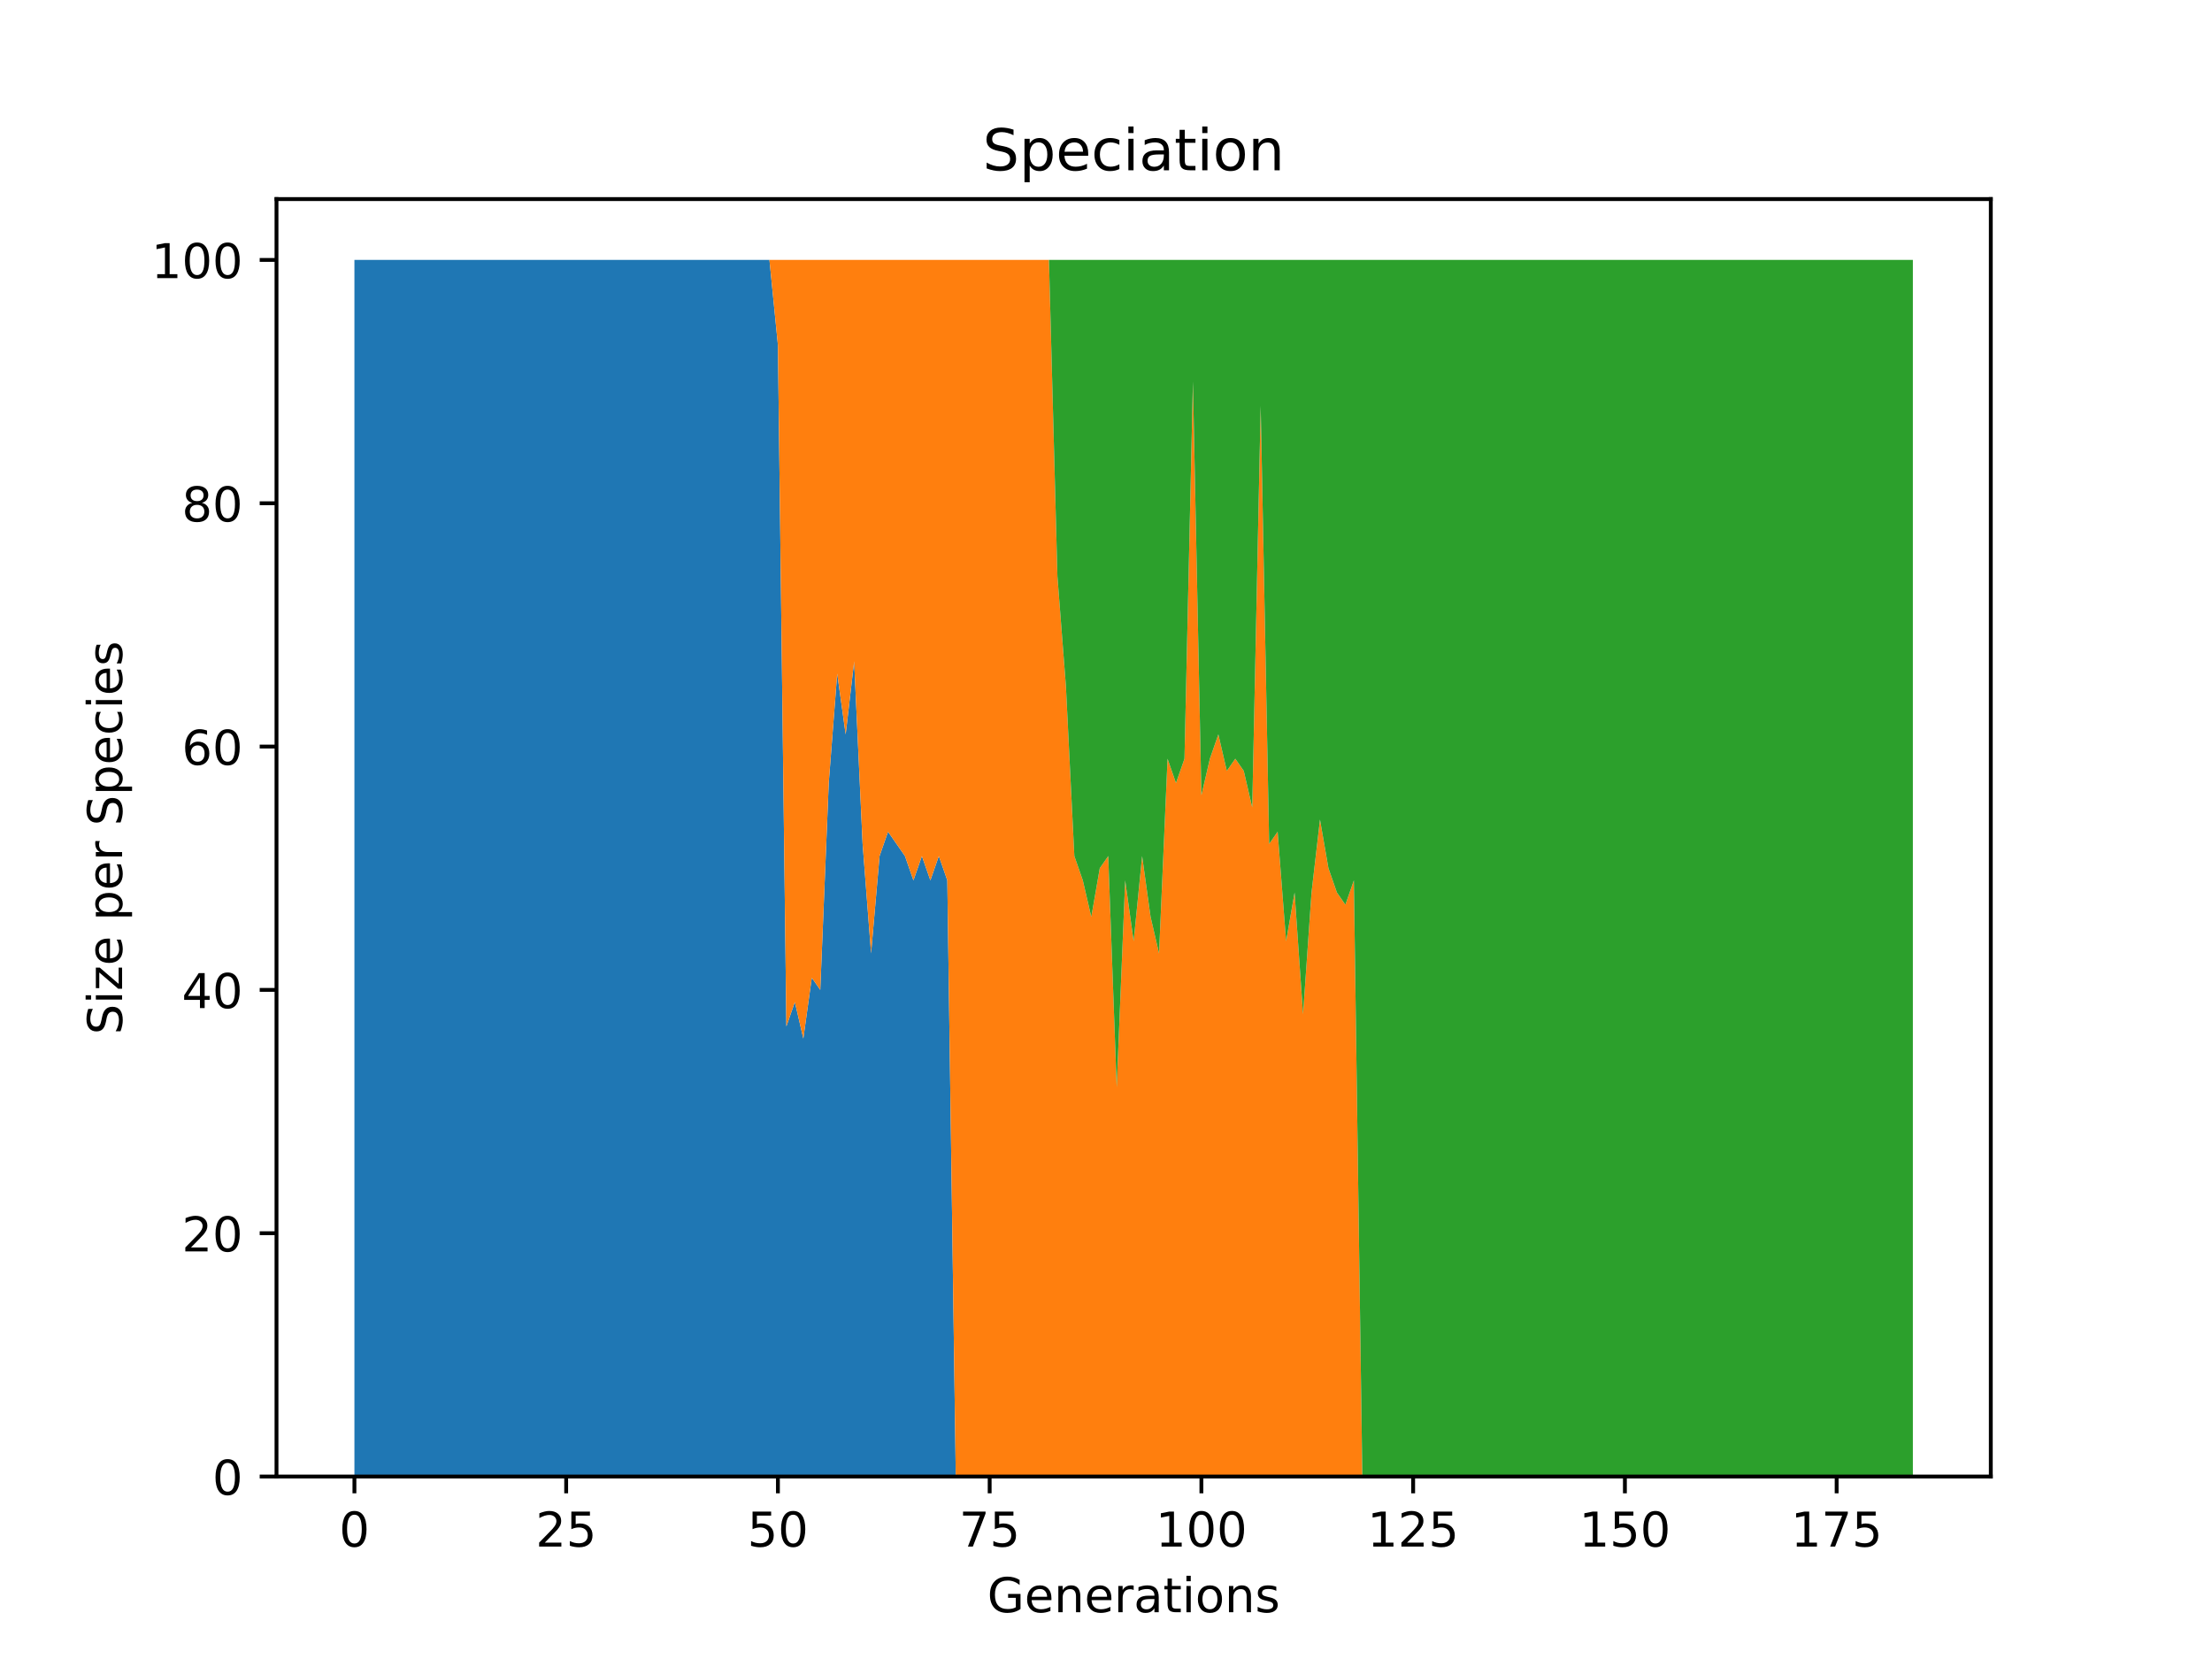 <?xml version="1.0" encoding="utf-8" standalone="no"?>
<!DOCTYPE svg PUBLIC "-//W3C//DTD SVG 1.1//EN"
  "http://www.w3.org/Graphics/SVG/1.1/DTD/svg11.dtd">
<!-- Created with matplotlib (https://matplotlib.org/) -->
<svg height="345.6pt" version="1.1" viewBox="0 0 460.8 345.6" width="460.8pt" xmlns="http://www.w3.org/2000/svg" xmlns:xlink="http://www.w3.org/1999/xlink">
 <defs>
  <style type="text/css">*{stroke-linecap:butt;stroke-linejoin:round;}</style>
 </defs>
 <g id="figure_1">
  <g id="patch_1">
   <path d="M 0 345.6 
L 460.8 345.6 
L 460.8 0 
L 0 0 
z
" style="fill:#ffffff;"/>
  </g>
  <g id="axes_1">
   <g id="patch_2">
    <path d="M 57.6 307.584 
L 414.72 307.584 
L 414.72 41.472 
L 57.6 41.472 
z
" style="fill:#ffffff;"/>
   </g>
   <g id="PolyCollection_1">
    <path clip-path="url(#p3d435f4935)" d="M 73.833 54.144 
L 73.833 307.584 
L 75.597 307.584 
L 77.362 307.584 
L 79.126 307.584 
L 80.89 307.584 
L 82.655 307.584 
L 84.419 307.584 
L 86.184 307.584 
L 87.948 307.584 
L 89.713 307.584 
L 91.477 307.584 
L 93.241 307.584 
L 95.006 307.584 
L 96.77 307.584 
L 98.535 307.584 
L 100.299 307.584 
L 102.064 307.584 
L 103.828 307.584 
L 105.592 307.584 
L 107.357 307.584 
L 109.121 307.584 
L 110.886 307.584 
L 112.65 307.584 
L 114.415 307.584 
L 116.179 307.584 
L 117.943 307.584 
L 119.708 307.584 
L 121.472 307.584 
L 123.237 307.584 
L 125.001 307.584 
L 126.766 307.584 
L 128.53 307.584 
L 130.294 307.584 
L 132.059 307.584 
L 133.823 307.584 
L 135.588 307.584 
L 137.352 307.584 
L 139.117 307.584 
L 140.881 307.584 
L 142.645 307.584 
L 144.41 307.584 
L 146.174 307.584 
L 147.939 307.584 
L 149.703 307.584 
L 151.468 307.584 
L 153.232 307.584 
L 154.996 307.584 
L 156.761 307.584 
L 158.525 307.584 
L 160.29 307.584 
L 162.054 307.584 
L 163.818 307.584 
L 165.583 307.584 
L 167.347 307.584 
L 169.112 307.584 
L 170.876 307.584 
L 172.641 307.584 
L 174.405 307.584 
L 176.169 307.584 
L 177.934 307.584 
L 179.698 307.584 
L 181.463 307.584 
L 183.227 307.584 
L 184.992 307.584 
L 186.756 307.584 
L 188.52 307.584 
L 190.285 307.584 
L 192.049 307.584 
L 193.814 307.584 
L 195.578 307.584 
L 197.343 307.584 
L 199.107 307.584 
L 200.871 307.584 
L 202.636 307.584 
L 204.4 307.584 
L 206.165 307.584 
L 207.929 307.584 
L 209.694 307.584 
L 211.458 307.584 
L 213.222 307.584 
L 214.987 307.584 
L 216.751 307.584 
L 218.516 307.584 
L 220.28 307.584 
L 222.045 307.584 
L 223.809 307.584 
L 225.573 307.584 
L 227.338 307.584 
L 229.102 307.584 
L 230.867 307.584 
L 232.631 307.584 
L 234.396 307.584 
L 236.16 307.584 
L 237.924 307.584 
L 239.689 307.584 
L 241.453 307.584 
L 243.218 307.584 
L 244.982 307.584 
L 246.747 307.584 
L 248.511 307.584 
L 250.275 307.584 
L 252.04 307.584 
L 253.804 307.584 
L 255.569 307.584 
L 257.333 307.584 
L 259.098 307.584 
L 260.862 307.584 
L 262.626 307.584 
L 264.391 307.584 
L 266.155 307.584 
L 267.92 307.584 
L 269.684 307.584 
L 271.449 307.584 
L 273.213 307.584 
L 274.977 307.584 
L 276.742 307.584 
L 278.506 307.584 
L 280.271 307.584 
L 282.035 307.584 
L 283.8 307.584 
L 285.564 307.584 
L 287.328 307.584 
L 289.093 307.584 
L 290.857 307.584 
L 292.622 307.584 
L 294.386 307.584 
L 296.151 307.584 
L 297.915 307.584 
L 299.679 307.584 
L 301.444 307.584 
L 303.208 307.584 
L 304.973 307.584 
L 306.737 307.584 
L 308.502 307.584 
L 310.266 307.584 
L 312.03 307.584 
L 313.795 307.584 
L 315.559 307.584 
L 317.324 307.584 
L 319.088 307.584 
L 320.852 307.584 
L 322.617 307.584 
L 324.381 307.584 
L 326.146 307.584 
L 327.91 307.584 
L 329.675 307.584 
L 331.439 307.584 
L 333.203 307.584 
L 334.968 307.584 
L 336.732 307.584 
L 338.497 307.584 
L 340.261 307.584 
L 342.026 307.584 
L 343.79 307.584 
L 345.554 307.584 
L 347.319 307.584 
L 349.083 307.584 
L 350.848 307.584 
L 352.612 307.584 
L 354.377 307.584 
L 356.141 307.584 
L 357.905 307.584 
L 359.67 307.584 
L 361.434 307.584 
L 363.199 307.584 
L 364.963 307.584 
L 366.728 307.584 
L 368.492 307.584 
L 370.256 307.584 
L 372.021 307.584 
L 373.785 307.584 
L 375.55 307.584 
L 377.314 307.584 
L 379.079 307.584 
L 380.843 307.584 
L 382.607 307.584 
L 384.372 307.584 
L 386.136 307.584 
L 387.901 307.584 
L 389.665 307.584 
L 391.43 307.584 
L 393.194 307.584 
L 394.958 307.584 
L 396.723 307.584 
L 398.487 307.584 
L 398.487 307.584 
L 398.487 307.584 
L 396.723 307.584 
L 394.958 307.584 
L 393.194 307.584 
L 391.43 307.584 
L 389.665 307.584 
L 387.901 307.584 
L 386.136 307.584 
L 384.372 307.584 
L 382.607 307.584 
L 380.843 307.584 
L 379.079 307.584 
L 377.314 307.584 
L 375.55 307.584 
L 373.785 307.584 
L 372.021 307.584 
L 370.256 307.584 
L 368.492 307.584 
L 366.728 307.584 
L 364.963 307.584 
L 363.199 307.584 
L 361.434 307.584 
L 359.67 307.584 
L 357.905 307.584 
L 356.141 307.584 
L 354.377 307.584 
L 352.612 307.584 
L 350.848 307.584 
L 349.083 307.584 
L 347.319 307.584 
L 345.554 307.584 
L 343.79 307.584 
L 342.026 307.584 
L 340.261 307.584 
L 338.497 307.584 
L 336.732 307.584 
L 334.968 307.584 
L 333.203 307.584 
L 331.439 307.584 
L 329.675 307.584 
L 327.91 307.584 
L 326.146 307.584 
L 324.381 307.584 
L 322.617 307.584 
L 320.852 307.584 
L 319.088 307.584 
L 317.324 307.584 
L 315.559 307.584 
L 313.795 307.584 
L 312.03 307.584 
L 310.266 307.584 
L 308.502 307.584 
L 306.737 307.584 
L 304.973 307.584 
L 303.208 307.584 
L 301.444 307.584 
L 299.679 307.584 
L 297.915 307.584 
L 296.151 307.584 
L 294.386 307.584 
L 292.622 307.584 
L 290.857 307.584 
L 289.093 307.584 
L 287.328 307.584 
L 285.564 307.584 
L 283.8 307.584 
L 282.035 307.584 
L 280.271 307.584 
L 278.506 307.584 
L 276.742 307.584 
L 274.977 307.584 
L 273.213 307.584 
L 271.449 307.584 
L 269.684 307.584 
L 267.92 307.584 
L 266.155 307.584 
L 264.391 307.584 
L 262.626 307.584 
L 260.862 307.584 
L 259.098 307.584 
L 257.333 307.584 
L 255.569 307.584 
L 253.804 307.584 
L 252.04 307.584 
L 250.275 307.584 
L 248.511 307.584 
L 246.747 307.584 
L 244.982 307.584 
L 243.218 307.584 
L 241.453 307.584 
L 239.689 307.584 
L 237.924 307.584 
L 236.16 307.584 
L 234.396 307.584 
L 232.631 307.584 
L 230.867 307.584 
L 229.102 307.584 
L 227.338 307.584 
L 225.573 307.584 
L 223.809 307.584 
L 222.045 307.584 
L 220.28 307.584 
L 218.516 307.584 
L 216.751 307.584 
L 214.987 307.584 
L 213.222 307.584 
L 211.458 307.584 
L 209.694 307.584 
L 207.929 307.584 
L 206.165 307.584 
L 204.4 307.584 
L 202.636 307.584 
L 200.871 307.584 
L 199.107 307.584 
L 197.343 183.398 
L 195.578 178.33 
L 193.814 183.398 
L 192.049 178.33 
L 190.285 183.398 
L 188.52 178.33 
L 186.756 175.795 
L 184.992 173.261 
L 183.227 178.33 
L 181.463 198.605 
L 179.698 175.795 
L 177.934 137.779 
L 176.169 152.986 
L 174.405 140.314 
L 172.641 163.123 
L 170.876 206.208 
L 169.112 203.674 
L 167.347 216.346 
L 165.583 208.742 
L 163.818 213.811 
L 162.054 71.885 
L 160.29 54.144 
L 158.525 54.144 
L 156.761 54.144 
L 154.996 54.144 
L 153.232 54.144 
L 151.468 54.144 
L 149.703 54.144 
L 147.939 54.144 
L 146.174 54.144 
L 144.41 54.144 
L 142.645 54.144 
L 140.881 54.144 
L 139.117 54.144 
L 137.352 54.144 
L 135.588 54.144 
L 133.823 54.144 
L 132.059 54.144 
L 130.294 54.144 
L 128.53 54.144 
L 126.766 54.144 
L 125.001 54.144 
L 123.237 54.144 
L 121.472 54.144 
L 119.708 54.144 
L 117.943 54.144 
L 116.179 54.144 
L 114.415 54.144 
L 112.65 54.144 
L 110.886 54.144 
L 109.121 54.144 
L 107.357 54.144 
L 105.592 54.144 
L 103.828 54.144 
L 102.064 54.144 
L 100.299 54.144 
L 98.535 54.144 
L 96.77 54.144 
L 95.006 54.144 
L 93.241 54.144 
L 91.477 54.144 
L 89.713 54.144 
L 87.948 54.144 
L 86.184 54.144 
L 84.419 54.144 
L 82.655 54.144 
L 80.89 54.144 
L 79.126 54.144 
L 77.362 54.144 
L 75.597 54.144 
L 73.833 54.144 
z
" style="fill:#1f77b4;"/>
   </g>
   <g id="PolyCollection_2">
    <path clip-path="url(#p3d435f4935)" d="M 73.833 54.144 
L 73.833 54.144 
L 75.597 54.144 
L 77.362 54.144 
L 79.126 54.144 
L 80.89 54.144 
L 82.655 54.144 
L 84.419 54.144 
L 86.184 54.144 
L 87.948 54.144 
L 89.713 54.144 
L 91.477 54.144 
L 93.241 54.144 
L 95.006 54.144 
L 96.77 54.144 
L 98.535 54.144 
L 100.299 54.144 
L 102.064 54.144 
L 103.828 54.144 
L 105.592 54.144 
L 107.357 54.144 
L 109.121 54.144 
L 110.886 54.144 
L 112.65 54.144 
L 114.415 54.144 
L 116.179 54.144 
L 117.943 54.144 
L 119.708 54.144 
L 121.472 54.144 
L 123.237 54.144 
L 125.001 54.144 
L 126.766 54.144 
L 128.53 54.144 
L 130.294 54.144 
L 132.059 54.144 
L 133.823 54.144 
L 135.588 54.144 
L 137.352 54.144 
L 139.117 54.144 
L 140.881 54.144 
L 142.645 54.144 
L 144.41 54.144 
L 146.174 54.144 
L 147.939 54.144 
L 149.703 54.144 
L 151.468 54.144 
L 153.232 54.144 
L 154.996 54.144 
L 156.761 54.144 
L 158.525 54.144 
L 160.29 54.144 
L 162.054 71.885 
L 163.818 213.811 
L 165.583 208.742 
L 167.347 216.346 
L 169.112 203.674 
L 170.876 206.208 
L 172.641 163.123 
L 174.405 140.314 
L 176.169 152.986 
L 177.934 137.779 
L 179.698 175.795 
L 181.463 198.605 
L 183.227 178.33 
L 184.992 173.261 
L 186.756 175.795 
L 188.52 178.33 
L 190.285 183.398 
L 192.049 178.33 
L 193.814 183.398 
L 195.578 178.33 
L 197.343 183.398 
L 199.107 307.584 
L 200.871 307.584 
L 202.636 307.584 
L 204.4 307.584 
L 206.165 307.584 
L 207.929 307.584 
L 209.694 307.584 
L 211.458 307.584 
L 213.222 307.584 
L 214.987 307.584 
L 216.751 307.584 
L 218.516 307.584 
L 220.28 307.584 
L 222.045 307.584 
L 223.809 307.584 
L 225.573 307.584 
L 227.338 307.584 
L 229.102 307.584 
L 230.867 307.584 
L 232.631 307.584 
L 234.396 307.584 
L 236.16 307.584 
L 237.924 307.584 
L 239.689 307.584 
L 241.453 307.584 
L 243.218 307.584 
L 244.982 307.584 
L 246.747 307.584 
L 248.511 307.584 
L 250.275 307.584 
L 252.04 307.584 
L 253.804 307.584 
L 255.569 307.584 
L 257.333 307.584 
L 259.098 307.584 
L 260.862 307.584 
L 262.626 307.584 
L 264.391 307.584 
L 266.155 307.584 
L 267.92 307.584 
L 269.684 307.584 
L 271.449 307.584 
L 273.213 307.584 
L 274.977 307.584 
L 276.742 307.584 
L 278.506 307.584 
L 280.271 307.584 
L 282.035 307.584 
L 283.8 307.584 
L 285.564 307.584 
L 287.328 307.584 
L 289.093 307.584 
L 290.857 307.584 
L 292.622 307.584 
L 294.386 307.584 
L 296.151 307.584 
L 297.915 307.584 
L 299.679 307.584 
L 301.444 307.584 
L 303.208 307.584 
L 304.973 307.584 
L 306.737 307.584 
L 308.502 307.584 
L 310.266 307.584 
L 312.03 307.584 
L 313.795 307.584 
L 315.559 307.584 
L 317.324 307.584 
L 319.088 307.584 
L 320.852 307.584 
L 322.617 307.584 
L 324.381 307.584 
L 326.146 307.584 
L 327.91 307.584 
L 329.675 307.584 
L 331.439 307.584 
L 333.203 307.584 
L 334.968 307.584 
L 336.732 307.584 
L 338.497 307.584 
L 340.261 307.584 
L 342.026 307.584 
L 343.79 307.584 
L 345.554 307.584 
L 347.319 307.584 
L 349.083 307.584 
L 350.848 307.584 
L 352.612 307.584 
L 354.377 307.584 
L 356.141 307.584 
L 357.905 307.584 
L 359.67 307.584 
L 361.434 307.584 
L 363.199 307.584 
L 364.963 307.584 
L 366.728 307.584 
L 368.492 307.584 
L 370.256 307.584 
L 372.021 307.584 
L 373.785 307.584 
L 375.55 307.584 
L 377.314 307.584 
L 379.079 307.584 
L 380.843 307.584 
L 382.607 307.584 
L 384.372 307.584 
L 386.136 307.584 
L 387.901 307.584 
L 389.665 307.584 
L 391.43 307.584 
L 393.194 307.584 
L 394.958 307.584 
L 396.723 307.584 
L 398.487 307.584 
L 398.487 307.584 
L 398.487 307.584 
L 396.723 307.584 
L 394.958 307.584 
L 393.194 307.584 
L 391.43 307.584 
L 389.665 307.584 
L 387.901 307.584 
L 386.136 307.584 
L 384.372 307.584 
L 382.607 307.584 
L 380.843 307.584 
L 379.079 307.584 
L 377.314 307.584 
L 375.55 307.584 
L 373.785 307.584 
L 372.021 307.584 
L 370.256 307.584 
L 368.492 307.584 
L 366.728 307.584 
L 364.963 307.584 
L 363.199 307.584 
L 361.434 307.584 
L 359.67 307.584 
L 357.905 307.584 
L 356.141 307.584 
L 354.377 307.584 
L 352.612 307.584 
L 350.848 307.584 
L 349.083 307.584 
L 347.319 307.584 
L 345.554 307.584 
L 343.79 307.584 
L 342.026 307.584 
L 340.261 307.584 
L 338.497 307.584 
L 336.732 307.584 
L 334.968 307.584 
L 333.203 307.584 
L 331.439 307.584 
L 329.675 307.584 
L 327.91 307.584 
L 326.146 307.584 
L 324.381 307.584 
L 322.617 307.584 
L 320.852 307.584 
L 319.088 307.584 
L 317.324 307.584 
L 315.559 307.584 
L 313.795 307.584 
L 312.03 307.584 
L 310.266 307.584 
L 308.502 307.584 
L 306.737 307.584 
L 304.973 307.584 
L 303.208 307.584 
L 301.444 307.584 
L 299.679 307.584 
L 297.915 307.584 
L 296.151 307.584 
L 294.386 307.584 
L 292.622 307.584 
L 290.857 307.584 
L 289.093 307.584 
L 287.328 307.584 
L 285.564 307.584 
L 283.8 307.584 
L 282.035 183.398 
L 280.271 188.467 
L 278.506 185.933 
L 276.742 180.864 
L 274.977 170.726 
L 273.213 185.933 
L 271.449 211.277 
L 269.684 185.933 
L 267.92 196.07 
L 266.155 173.261 
L 264.391 175.795 
L 262.626 84.557 
L 260.862 168.192 
L 259.098 160.589 
L 257.333 158.054 
L 255.569 160.589 
L 253.804 152.986 
L 252.04 158.054 
L 250.275 165.658 
L 248.511 79.488 
L 246.747 158.054 
L 244.982 163.123 
L 243.218 158.054 
L 241.453 198.605 
L 239.689 191.002 
L 237.924 178.33 
L 236.16 196.07 
L 234.396 183.398 
L 232.631 226.483 
L 230.867 178.33 
L 229.102 180.864 
L 227.338 191.002 
L 225.573 183.398 
L 223.809 178.33 
L 222.045 142.848 
L 220.28 120.038 
L 218.516 54.144 
L 216.751 54.144 
L 214.987 54.144 
L 213.222 54.144 
L 211.458 54.144 
L 209.694 54.144 
L 207.929 54.144 
L 206.165 54.144 
L 204.4 54.144 
L 202.636 54.144 
L 200.871 54.144 
L 199.107 54.144 
L 197.343 54.144 
L 195.578 54.144 
L 193.814 54.144 
L 192.049 54.144 
L 190.285 54.144 
L 188.52 54.144 
L 186.756 54.144 
L 184.992 54.144 
L 183.227 54.144 
L 181.463 54.144 
L 179.698 54.144 
L 177.934 54.144 
L 176.169 54.144 
L 174.405 54.144 
L 172.641 54.144 
L 170.876 54.144 
L 169.112 54.144 
L 167.347 54.144 
L 165.583 54.144 
L 163.818 54.144 
L 162.054 54.144 
L 160.29 54.144 
L 158.525 54.144 
L 156.761 54.144 
L 154.996 54.144 
L 153.232 54.144 
L 151.468 54.144 
L 149.703 54.144 
L 147.939 54.144 
L 146.174 54.144 
L 144.41 54.144 
L 142.645 54.144 
L 140.881 54.144 
L 139.117 54.144 
L 137.352 54.144 
L 135.588 54.144 
L 133.823 54.144 
L 132.059 54.144 
L 130.294 54.144 
L 128.53 54.144 
L 126.766 54.144 
L 125.001 54.144 
L 123.237 54.144 
L 121.472 54.144 
L 119.708 54.144 
L 117.943 54.144 
L 116.179 54.144 
L 114.415 54.144 
L 112.65 54.144 
L 110.886 54.144 
L 109.121 54.144 
L 107.357 54.144 
L 105.592 54.144 
L 103.828 54.144 
L 102.064 54.144 
L 100.299 54.144 
L 98.535 54.144 
L 96.77 54.144 
L 95.006 54.144 
L 93.241 54.144 
L 91.477 54.144 
L 89.713 54.144 
L 87.948 54.144 
L 86.184 54.144 
L 84.419 54.144 
L 82.655 54.144 
L 80.89 54.144 
L 79.126 54.144 
L 77.362 54.144 
L 75.597 54.144 
L 73.833 54.144 
z
" style="fill:#ff7f0e;"/>
   </g>
   <g id="PolyCollection_3">
    <path clip-path="url(#p3d435f4935)" d="M 73.833 54.144 
L 73.833 54.144 
L 75.597 54.144 
L 77.362 54.144 
L 79.126 54.144 
L 80.89 54.144 
L 82.655 54.144 
L 84.419 54.144 
L 86.184 54.144 
L 87.948 54.144 
L 89.713 54.144 
L 91.477 54.144 
L 93.241 54.144 
L 95.006 54.144 
L 96.77 54.144 
L 98.535 54.144 
L 100.299 54.144 
L 102.064 54.144 
L 103.828 54.144 
L 105.592 54.144 
L 107.357 54.144 
L 109.121 54.144 
L 110.886 54.144 
L 112.65 54.144 
L 114.415 54.144 
L 116.179 54.144 
L 117.943 54.144 
L 119.708 54.144 
L 121.472 54.144 
L 123.237 54.144 
L 125.001 54.144 
L 126.766 54.144 
L 128.53 54.144 
L 130.294 54.144 
L 132.059 54.144 
L 133.823 54.144 
L 135.588 54.144 
L 137.352 54.144 
L 139.117 54.144 
L 140.881 54.144 
L 142.645 54.144 
L 144.41 54.144 
L 146.174 54.144 
L 147.939 54.144 
L 149.703 54.144 
L 151.468 54.144 
L 153.232 54.144 
L 154.996 54.144 
L 156.761 54.144 
L 158.525 54.144 
L 160.29 54.144 
L 162.054 54.144 
L 163.818 54.144 
L 165.583 54.144 
L 167.347 54.144 
L 169.112 54.144 
L 170.876 54.144 
L 172.641 54.144 
L 174.405 54.144 
L 176.169 54.144 
L 177.934 54.144 
L 179.698 54.144 
L 181.463 54.144 
L 183.227 54.144 
L 184.992 54.144 
L 186.756 54.144 
L 188.52 54.144 
L 190.285 54.144 
L 192.049 54.144 
L 193.814 54.144 
L 195.578 54.144 
L 197.343 54.144 
L 199.107 54.144 
L 200.871 54.144 
L 202.636 54.144 
L 204.4 54.144 
L 206.165 54.144 
L 207.929 54.144 
L 209.694 54.144 
L 211.458 54.144 
L 213.222 54.144 
L 214.987 54.144 
L 216.751 54.144 
L 218.516 54.144 
L 220.28 120.038 
L 222.045 142.848 
L 223.809 178.33 
L 225.573 183.398 
L 227.338 191.002 
L 229.102 180.864 
L 230.867 178.33 
L 232.631 226.483 
L 234.396 183.398 
L 236.16 196.07 
L 237.924 178.33 
L 239.689 191.002 
L 241.453 198.605 
L 243.218 158.054 
L 244.982 163.123 
L 246.747 158.054 
L 248.511 79.488 
L 250.275 165.658 
L 252.04 158.054 
L 253.804 152.986 
L 255.569 160.589 
L 257.333 158.054 
L 259.098 160.589 
L 260.862 168.192 
L 262.626 84.557 
L 264.391 175.795 
L 266.155 173.261 
L 267.92 196.07 
L 269.684 185.933 
L 271.449 211.277 
L 273.213 185.933 
L 274.977 170.726 
L 276.742 180.864 
L 278.506 185.933 
L 280.271 188.467 
L 282.035 183.398 
L 283.8 307.584 
L 285.564 307.584 
L 287.328 307.584 
L 289.093 307.584 
L 290.857 307.584 
L 292.622 307.584 
L 294.386 307.584 
L 296.151 307.584 
L 297.915 307.584 
L 299.679 307.584 
L 301.444 307.584 
L 303.208 307.584 
L 304.973 307.584 
L 306.737 307.584 
L 308.502 307.584 
L 310.266 307.584 
L 312.03 307.584 
L 313.795 307.584 
L 315.559 307.584 
L 317.324 307.584 
L 319.088 307.584 
L 320.852 307.584 
L 322.617 307.584 
L 324.381 307.584 
L 326.146 307.584 
L 327.91 307.584 
L 329.675 307.584 
L 331.439 307.584 
L 333.203 307.584 
L 334.968 307.584 
L 336.732 307.584 
L 338.497 307.584 
L 340.261 307.584 
L 342.026 307.584 
L 343.79 307.584 
L 345.554 307.584 
L 347.319 307.584 
L 349.083 307.584 
L 350.848 307.584 
L 352.612 307.584 
L 354.377 307.584 
L 356.141 307.584 
L 357.905 307.584 
L 359.67 307.584 
L 361.434 307.584 
L 363.199 307.584 
L 364.963 307.584 
L 366.728 307.584 
L 368.492 307.584 
L 370.256 307.584 
L 372.021 307.584 
L 373.785 307.584 
L 375.55 307.584 
L 377.314 307.584 
L 379.079 307.584 
L 380.843 307.584 
L 382.607 307.584 
L 384.372 307.584 
L 386.136 307.584 
L 387.901 307.584 
L 389.665 307.584 
L 391.43 307.584 
L 393.194 307.584 
L 394.958 307.584 
L 396.723 307.584 
L 398.487 307.584 
L 398.487 54.144 
L 398.487 54.144 
L 396.723 54.144 
L 394.958 54.144 
L 393.194 54.144 
L 391.43 54.144 
L 389.665 54.144 
L 387.901 54.144 
L 386.136 54.144 
L 384.372 54.144 
L 382.607 54.144 
L 380.843 54.144 
L 379.079 54.144 
L 377.314 54.144 
L 375.55 54.144 
L 373.785 54.144 
L 372.021 54.144 
L 370.256 54.144 
L 368.492 54.144 
L 366.728 54.144 
L 364.963 54.144 
L 363.199 54.144 
L 361.434 54.144 
L 359.67 54.144 
L 357.905 54.144 
L 356.141 54.144 
L 354.377 54.144 
L 352.612 54.144 
L 350.848 54.144 
L 349.083 54.144 
L 347.319 54.144 
L 345.554 54.144 
L 343.79 54.144 
L 342.026 54.144 
L 340.261 54.144 
L 338.497 54.144 
L 336.732 54.144 
L 334.968 54.144 
L 333.203 54.144 
L 331.439 54.144 
L 329.675 54.144 
L 327.91 54.144 
L 326.146 54.144 
L 324.381 54.144 
L 322.617 54.144 
L 320.852 54.144 
L 319.088 54.144 
L 317.324 54.144 
L 315.559 54.144 
L 313.795 54.144 
L 312.03 54.144 
L 310.266 54.144 
L 308.502 54.144 
L 306.737 54.144 
L 304.973 54.144 
L 303.208 54.144 
L 301.444 54.144 
L 299.679 54.144 
L 297.915 54.144 
L 296.151 54.144 
L 294.386 54.144 
L 292.622 54.144 
L 290.857 54.144 
L 289.093 54.144 
L 287.328 54.144 
L 285.564 54.144 
L 283.8 54.144 
L 282.035 54.144 
L 280.271 54.144 
L 278.506 54.144 
L 276.742 54.144 
L 274.977 54.144 
L 273.213 54.144 
L 271.449 54.144 
L 269.684 54.144 
L 267.92 54.144 
L 266.155 54.144 
L 264.391 54.144 
L 262.626 54.144 
L 260.862 54.144 
L 259.098 54.144 
L 257.333 54.144 
L 255.569 54.144 
L 253.804 54.144 
L 252.04 54.144 
L 250.275 54.144 
L 248.511 54.144 
L 246.747 54.144 
L 244.982 54.144 
L 243.218 54.144 
L 241.453 54.144 
L 239.689 54.144 
L 237.924 54.144 
L 236.16 54.144 
L 234.396 54.144 
L 232.631 54.144 
L 230.867 54.144 
L 229.102 54.144 
L 227.338 54.144 
L 225.573 54.144 
L 223.809 54.144 
L 222.045 54.144 
L 220.28 54.144 
L 218.516 54.144 
L 216.751 54.144 
L 214.987 54.144 
L 213.222 54.144 
L 211.458 54.144 
L 209.694 54.144 
L 207.929 54.144 
L 206.165 54.144 
L 204.4 54.144 
L 202.636 54.144 
L 200.871 54.144 
L 199.107 54.144 
L 197.343 54.144 
L 195.578 54.144 
L 193.814 54.144 
L 192.049 54.144 
L 190.285 54.144 
L 188.52 54.144 
L 186.756 54.144 
L 184.992 54.144 
L 183.227 54.144 
L 181.463 54.144 
L 179.698 54.144 
L 177.934 54.144 
L 176.169 54.144 
L 174.405 54.144 
L 172.641 54.144 
L 170.876 54.144 
L 169.112 54.144 
L 167.347 54.144 
L 165.583 54.144 
L 163.818 54.144 
L 162.054 54.144 
L 160.29 54.144 
L 158.525 54.144 
L 156.761 54.144 
L 154.996 54.144 
L 153.232 54.144 
L 151.468 54.144 
L 149.703 54.144 
L 147.939 54.144 
L 146.174 54.144 
L 144.41 54.144 
L 142.645 54.144 
L 140.881 54.144 
L 139.117 54.144 
L 137.352 54.144 
L 135.588 54.144 
L 133.823 54.144 
L 132.059 54.144 
L 130.294 54.144 
L 128.53 54.144 
L 126.766 54.144 
L 125.001 54.144 
L 123.237 54.144 
L 121.472 54.144 
L 119.708 54.144 
L 117.943 54.144 
L 116.179 54.144 
L 114.415 54.144 
L 112.65 54.144 
L 110.886 54.144 
L 109.121 54.144 
L 107.357 54.144 
L 105.592 54.144 
L 103.828 54.144 
L 102.064 54.144 
L 100.299 54.144 
L 98.535 54.144 
L 96.77 54.144 
L 95.006 54.144 
L 93.241 54.144 
L 91.477 54.144 
L 89.713 54.144 
L 87.948 54.144 
L 86.184 54.144 
L 84.419 54.144 
L 82.655 54.144 
L 80.89 54.144 
L 79.126 54.144 
L 77.362 54.144 
L 75.597 54.144 
L 73.833 54.144 
z
" style="fill:#2ca02c;"/>
   </g>
   <g id="matplotlib.axis_1">
    <g id="xtick_1">
     <g id="line2d_1">
      <defs>
       <path d="M 0 0 
L 0 3.5 
" id="m9251998302" style="stroke:#000000;stroke-width:0.8;"/>
      </defs>
      <g>
       <use style="stroke:#000000;stroke-width:0.8;" x="73.833" xlink:href="#m9251998302" y="307.584"/>
      </g>
     </g>
     <g id="text_1">
      <!-- 0 -->
      <g transform="translate(70.651 322.182)scale(0.1 -0.1)">
       <defs>
        <path d="M 31.781 66.406 
Q 24.172 66.406 20.328 58.906 
Q 16.5 51.422 16.5 36.375 
Q 16.5 21.391 20.328 13.891 
Q 24.172 6.391 31.781 6.391 
Q 39.453 6.391 43.281 13.891 
Q 47.125 21.391 47.125 36.375 
Q 47.125 51.422 43.281 58.906 
Q 39.453 66.406 31.781 66.406 
z
M 31.781 74.219 
Q 44.047 74.219 50.516 64.516 
Q 56.984 54.828 56.984 36.375 
Q 56.984 17.969 50.516 8.266 
Q 44.047 -1.422 31.781 -1.422 
Q 19.531 -1.422 13.062 8.266 
Q 6.594 17.969 6.594 36.375 
Q 6.594 54.828 13.062 64.516 
Q 19.531 74.219 31.781 74.219 
z
" id="DejaVuSans-48"/>
       </defs>
       <use xlink:href="#DejaVuSans-48"/>
      </g>
     </g>
    </g>
    <g id="xtick_2">
     <g id="line2d_2">
      <g>
       <use style="stroke:#000000;stroke-width:0.8;" x="117.943" xlink:href="#m9251998302" y="307.584"/>
      </g>
     </g>
     <g id="text_2">
      <!-- 25 -->
      <g transform="translate(111.581 322.182)scale(0.1 -0.1)">
       <defs>
        <path d="M 19.188 8.297 
L 53.609 8.297 
L 53.609 0 
L 7.328 0 
L 7.328 8.297 
Q 12.938 14.109 22.625 23.891 
Q 32.328 33.688 34.812 36.531 
Q 39.547 41.844 41.422 45.531 
Q 43.312 49.219 43.312 52.781 
Q 43.312 58.594 39.234 62.25 
Q 35.156 65.922 28.609 65.922 
Q 23.969 65.922 18.812 64.312 
Q 13.672 62.703 7.812 59.422 
L 7.812 69.391 
Q 13.766 71.781 18.938 73 
Q 24.125 74.219 28.422 74.219 
Q 39.75 74.219 46.484 68.547 
Q 53.219 62.891 53.219 53.422 
Q 53.219 48.922 51.531 44.891 
Q 49.859 40.875 45.406 35.406 
Q 44.188 33.984 37.641 27.219 
Q 31.109 20.453 19.188 8.297 
z
" id="DejaVuSans-50"/>
        <path d="M 10.797 72.906 
L 49.516 72.906 
L 49.516 64.594 
L 19.828 64.594 
L 19.828 46.734 
Q 21.969 47.469 24.109 47.828 
Q 26.266 48.188 28.422 48.188 
Q 40.625 48.188 47.75 41.5 
Q 54.891 34.812 54.891 23.391 
Q 54.891 11.625 47.562 5.094 
Q 40.234 -1.422 26.906 -1.422 
Q 22.312 -1.422 17.547 -0.641 
Q 12.797 0.141 7.719 1.703 
L 7.719 11.625 
Q 12.109 9.234 16.797 8.062 
Q 21.484 6.891 26.703 6.891 
Q 35.156 6.891 40.078 11.328 
Q 45.016 15.766 45.016 23.391 
Q 45.016 31 40.078 35.438 
Q 35.156 39.891 26.703 39.891 
Q 22.75 39.891 18.812 39.016 
Q 14.891 38.141 10.797 36.281 
z
" id="DejaVuSans-53"/>
       </defs>
       <use xlink:href="#DejaVuSans-50"/>
       <use x="63.623" xlink:href="#DejaVuSans-53"/>
      </g>
     </g>
    </g>
    <g id="xtick_3">
     <g id="line2d_3">
      <g>
       <use style="stroke:#000000;stroke-width:0.8;" x="162.054" xlink:href="#m9251998302" y="307.584"/>
      </g>
     </g>
     <g id="text_3">
      <!-- 50 -->
      <g transform="translate(155.692 322.182)scale(0.1 -0.1)">
       <use xlink:href="#DejaVuSans-53"/>
       <use x="63.623" xlink:href="#DejaVuSans-48"/>
      </g>
     </g>
    </g>
    <g id="xtick_4">
     <g id="line2d_4">
      <g>
       <use style="stroke:#000000;stroke-width:0.8;" x="206.165" xlink:href="#m9251998302" y="307.584"/>
      </g>
     </g>
     <g id="text_4">
      <!-- 75 -->
      <g transform="translate(199.802 322.182)scale(0.1 -0.1)">
       <defs>
        <path d="M 8.203 72.906 
L 55.078 72.906 
L 55.078 68.703 
L 28.609 0 
L 18.312 0 
L 43.219 64.594 
L 8.203 64.594 
z
" id="DejaVuSans-55"/>
       </defs>
       <use xlink:href="#DejaVuSans-55"/>
       <use x="63.623" xlink:href="#DejaVuSans-53"/>
      </g>
     </g>
    </g>
    <g id="xtick_5">
     <g id="line2d_5">
      <g>
       <use style="stroke:#000000;stroke-width:0.8;" x="250.275" xlink:href="#m9251998302" y="307.584"/>
      </g>
     </g>
     <g id="text_5">
      <!-- 100 -->
      <g transform="translate(240.732 322.182)scale(0.1 -0.1)">
       <defs>
        <path d="M 12.406 8.297 
L 28.516 8.297 
L 28.516 63.922 
L 10.984 60.406 
L 10.984 69.391 
L 28.422 72.906 
L 38.281 72.906 
L 38.281 8.297 
L 54.391 8.297 
L 54.391 0 
L 12.406 0 
z
" id="DejaVuSans-49"/>
       </defs>
       <use xlink:href="#DejaVuSans-49"/>
       <use x="63.623" xlink:href="#DejaVuSans-48"/>
       <use x="127.246" xlink:href="#DejaVuSans-48"/>
      </g>
     </g>
    </g>
    <g id="xtick_6">
     <g id="line2d_6">
      <g>
       <use style="stroke:#000000;stroke-width:0.8;" x="294.386" xlink:href="#m9251998302" y="307.584"/>
      </g>
     </g>
     <g id="text_6">
      <!-- 125 -->
      <g transform="translate(284.842 322.182)scale(0.1 -0.1)">
       <use xlink:href="#DejaVuSans-49"/>
       <use x="63.623" xlink:href="#DejaVuSans-50"/>
       <use x="127.246" xlink:href="#DejaVuSans-53"/>
      </g>
     </g>
    </g>
    <g id="xtick_7">
     <g id="line2d_7">
      <g>
       <use style="stroke:#000000;stroke-width:0.8;" x="338.497" xlink:href="#m9251998302" y="307.584"/>
      </g>
     </g>
     <g id="text_7">
      <!-- 150 -->
      <g transform="translate(328.953 322.182)scale(0.1 -0.1)">
       <use xlink:href="#DejaVuSans-49"/>
       <use x="63.623" xlink:href="#DejaVuSans-53"/>
       <use x="127.246" xlink:href="#DejaVuSans-48"/>
      </g>
     </g>
    </g>
    <g id="xtick_8">
     <g id="line2d_8">
      <g>
       <use style="stroke:#000000;stroke-width:0.8;" x="382.607" xlink:href="#m9251998302" y="307.584"/>
      </g>
     </g>
     <g id="text_8">
      <!-- 175 -->
      <g transform="translate(373.064 322.182)scale(0.1 -0.1)">
       <use xlink:href="#DejaVuSans-49"/>
       <use x="63.623" xlink:href="#DejaVuSans-55"/>
       <use x="127.246" xlink:href="#DejaVuSans-53"/>
      </g>
     </g>
    </g>
    <g id="text_9">
     <!-- Generations -->
     <g transform="translate(205.662 335.861)scale(0.1 -0.1)">
      <defs>
       <path d="M 59.516 10.406 
L 59.516 29.984 
L 43.406 29.984 
L 43.406 38.094 
L 69.281 38.094 
L 69.281 6.781 
Q 63.578 2.734 56.688 0.656 
Q 49.812 -1.422 42 -1.422 
Q 24.906 -1.422 15.25 8.562 
Q 5.609 18.562 5.609 36.375 
Q 5.609 54.25 15.25 64.234 
Q 24.906 74.219 42 74.219 
Q 49.125 74.219 55.547 72.453 
Q 61.969 70.703 67.391 67.281 
L 67.391 56.781 
Q 61.922 61.422 55.766 63.766 
Q 49.609 66.109 42.828 66.109 
Q 29.438 66.109 22.719 58.641 
Q 16.016 51.172 16.016 36.375 
Q 16.016 21.625 22.719 14.156 
Q 29.438 6.688 42.828 6.688 
Q 48.047 6.688 52.141 7.594 
Q 56.25 8.5 59.516 10.406 
z
" id="DejaVuSans-71"/>
       <path d="M 56.203 29.594 
L 56.203 25.203 
L 14.891 25.203 
Q 15.484 15.922 20.484 11.062 
Q 25.484 6.203 34.422 6.203 
Q 39.594 6.203 44.453 7.469 
Q 49.312 8.734 54.109 11.281 
L 54.109 2.781 
Q 49.266 0.734 44.188 -0.344 
Q 39.109 -1.422 33.891 -1.422 
Q 20.797 -1.422 13.156 6.188 
Q 5.516 13.812 5.516 26.812 
Q 5.516 40.234 12.766 48.109 
Q 20.016 56 32.328 56 
Q 43.359 56 49.781 48.891 
Q 56.203 41.797 56.203 29.594 
z
M 47.219 32.234 
Q 47.125 39.594 43.094 43.984 
Q 39.062 48.391 32.422 48.391 
Q 24.906 48.391 20.391 44.141 
Q 15.875 39.891 15.188 32.172 
z
" id="DejaVuSans-101"/>
       <path d="M 54.891 33.016 
L 54.891 0 
L 45.906 0 
L 45.906 32.719 
Q 45.906 40.484 42.875 44.328 
Q 39.844 48.188 33.797 48.188 
Q 26.516 48.188 22.312 43.547 
Q 18.109 38.922 18.109 30.906 
L 18.109 0 
L 9.078 0 
L 9.078 54.688 
L 18.109 54.688 
L 18.109 46.188 
Q 21.344 51.125 25.703 53.562 
Q 30.078 56 35.797 56 
Q 45.219 56 50.047 50.172 
Q 54.891 44.344 54.891 33.016 
z
" id="DejaVuSans-110"/>
       <path d="M 41.109 46.297 
Q 39.594 47.172 37.812 47.578 
Q 36.031 48 33.891 48 
Q 26.266 48 22.188 43.047 
Q 18.109 38.094 18.109 28.812 
L 18.109 0 
L 9.078 0 
L 9.078 54.688 
L 18.109 54.688 
L 18.109 46.188 
Q 20.953 51.172 25.484 53.578 
Q 30.031 56 36.531 56 
Q 37.453 56 38.578 55.875 
Q 39.703 55.766 41.062 55.516 
z
" id="DejaVuSans-114"/>
       <path d="M 34.281 27.484 
Q 23.391 27.484 19.188 25 
Q 14.984 22.516 14.984 16.5 
Q 14.984 11.719 18.141 8.906 
Q 21.297 6.109 26.703 6.109 
Q 34.188 6.109 38.703 11.406 
Q 43.219 16.703 43.219 25.484 
L 43.219 27.484 
z
M 52.203 31.203 
L 52.203 0 
L 43.219 0 
L 43.219 8.297 
Q 40.141 3.328 35.547 0.953 
Q 30.953 -1.422 24.312 -1.422 
Q 15.922 -1.422 10.953 3.297 
Q 6 8.016 6 15.922 
Q 6 25.141 12.172 29.828 
Q 18.359 34.516 30.609 34.516 
L 43.219 34.516 
L 43.219 35.406 
Q 43.219 41.609 39.141 45 
Q 35.062 48.391 27.688 48.391 
Q 23 48.391 18.547 47.266 
Q 14.109 46.141 10.016 43.891 
L 10.016 52.203 
Q 14.938 54.109 19.578 55.047 
Q 24.219 56 28.609 56 
Q 40.484 56 46.344 49.844 
Q 52.203 43.703 52.203 31.203 
z
" id="DejaVuSans-97"/>
       <path d="M 18.312 70.219 
L 18.312 54.688 
L 36.812 54.688 
L 36.812 47.703 
L 18.312 47.703 
L 18.312 18.016 
Q 18.312 11.328 20.141 9.422 
Q 21.969 7.516 27.594 7.516 
L 36.812 7.516 
L 36.812 0 
L 27.594 0 
Q 17.188 0 13.234 3.875 
Q 9.281 7.766 9.281 18.016 
L 9.281 47.703 
L 2.688 47.703 
L 2.688 54.688 
L 9.281 54.688 
L 9.281 70.219 
z
" id="DejaVuSans-116"/>
       <path d="M 9.422 54.688 
L 18.406 54.688 
L 18.406 0 
L 9.422 0 
z
M 9.422 75.984 
L 18.406 75.984 
L 18.406 64.594 
L 9.422 64.594 
z
" id="DejaVuSans-105"/>
       <path d="M 30.609 48.391 
Q 23.391 48.391 19.188 42.75 
Q 14.984 37.109 14.984 27.297 
Q 14.984 17.484 19.156 11.844 
Q 23.344 6.203 30.609 6.203 
Q 37.797 6.203 41.984 11.859 
Q 46.188 17.531 46.188 27.297 
Q 46.188 37.016 41.984 42.703 
Q 37.797 48.391 30.609 48.391 
z
M 30.609 56 
Q 42.328 56 49.016 48.375 
Q 55.719 40.766 55.719 27.297 
Q 55.719 13.875 49.016 6.219 
Q 42.328 -1.422 30.609 -1.422 
Q 18.844 -1.422 12.172 6.219 
Q 5.516 13.875 5.516 27.297 
Q 5.516 40.766 12.172 48.375 
Q 18.844 56 30.609 56 
z
" id="DejaVuSans-111"/>
       <path d="M 44.281 53.078 
L 44.281 44.578 
Q 40.484 46.531 36.375 47.5 
Q 32.281 48.484 27.875 48.484 
Q 21.188 48.484 17.844 46.438 
Q 14.5 44.391 14.5 40.281 
Q 14.5 37.156 16.891 35.375 
Q 19.281 33.594 26.516 31.984 
L 29.594 31.297 
Q 39.156 29.25 43.188 25.516 
Q 47.219 21.781 47.219 15.094 
Q 47.219 7.469 41.188 3.016 
Q 35.156 -1.422 24.609 -1.422 
Q 20.219 -1.422 15.453 -0.562 
Q 10.688 0.297 5.422 2 
L 5.422 11.281 
Q 10.406 8.688 15.234 7.391 
Q 20.062 6.109 24.812 6.109 
Q 31.156 6.109 34.562 8.281 
Q 37.984 10.453 37.984 14.406 
Q 37.984 18.062 35.516 20.016 
Q 33.062 21.969 24.703 23.781 
L 21.578 24.516 
Q 13.234 26.266 9.516 29.906 
Q 5.812 33.547 5.812 39.891 
Q 5.812 47.609 11.281 51.797 
Q 16.75 56 26.812 56 
Q 31.781 56 36.172 55.266 
Q 40.578 54.547 44.281 53.078 
z
" id="DejaVuSans-115"/>
      </defs>
      <use xlink:href="#DejaVuSans-71"/>
      <use x="77.49" xlink:href="#DejaVuSans-101"/>
      <use x="139.014" xlink:href="#DejaVuSans-110"/>
      <use x="202.393" xlink:href="#DejaVuSans-101"/>
      <use x="263.916" xlink:href="#DejaVuSans-114"/>
      <use x="305.029" xlink:href="#DejaVuSans-97"/>
      <use x="366.309" xlink:href="#DejaVuSans-116"/>
      <use x="405.518" xlink:href="#DejaVuSans-105"/>
      <use x="433.301" xlink:href="#DejaVuSans-111"/>
      <use x="494.482" xlink:href="#DejaVuSans-110"/>
      <use x="557.861" xlink:href="#DejaVuSans-115"/>
     </g>
    </g>
   </g>
   <g id="matplotlib.axis_2">
    <g id="ytick_1">
     <g id="line2d_9">
      <defs>
       <path d="M 0 0 
L -3.5 0 
" id="med28d7470c" style="stroke:#000000;stroke-width:0.8;"/>
      </defs>
      <g>
       <use style="stroke:#000000;stroke-width:0.8;" x="57.6" xlink:href="#med28d7470c" y="307.584"/>
      </g>
     </g>
     <g id="text_10">
      <!-- 0 -->
      <g transform="translate(44.237 311.383)scale(0.1 -0.1)">
       <use xlink:href="#DejaVuSans-48"/>
      </g>
     </g>
    </g>
    <g id="ytick_2">
     <g id="line2d_10">
      <g>
       <use style="stroke:#000000;stroke-width:0.8;" x="57.6" xlink:href="#med28d7470c" y="256.896"/>
      </g>
     </g>
     <g id="text_11">
      <!-- 20 -->
      <g transform="translate(37.875 260.695)scale(0.1 -0.1)">
       <use xlink:href="#DejaVuSans-50"/>
       <use x="63.623" xlink:href="#DejaVuSans-48"/>
      </g>
     </g>
    </g>
    <g id="ytick_3">
     <g id="line2d_11">
      <g>
       <use style="stroke:#000000;stroke-width:0.8;" x="57.6" xlink:href="#med28d7470c" y="206.208"/>
      </g>
     </g>
     <g id="text_12">
      <!-- 40 -->
      <g transform="translate(37.875 210.007)scale(0.1 -0.1)">
       <defs>
        <path d="M 37.797 64.312 
L 12.891 25.391 
L 37.797 25.391 
z
M 35.203 72.906 
L 47.609 72.906 
L 47.609 25.391 
L 58.016 25.391 
L 58.016 17.188 
L 47.609 17.188 
L 47.609 0 
L 37.797 0 
L 37.797 17.188 
L 4.891 17.188 
L 4.891 26.703 
z
" id="DejaVuSans-52"/>
       </defs>
       <use xlink:href="#DejaVuSans-52"/>
       <use x="63.623" xlink:href="#DejaVuSans-48"/>
      </g>
     </g>
    </g>
    <g id="ytick_4">
     <g id="line2d_12">
      <g>
       <use style="stroke:#000000;stroke-width:0.8;" x="57.6" xlink:href="#med28d7470c" y="155.52"/>
      </g>
     </g>
     <g id="text_13">
      <!-- 60 -->
      <g transform="translate(37.875 159.319)scale(0.1 -0.1)">
       <defs>
        <path d="M 33.016 40.375 
Q 26.375 40.375 22.484 35.828 
Q 18.609 31.297 18.609 23.391 
Q 18.609 15.531 22.484 10.953 
Q 26.375 6.391 33.016 6.391 
Q 39.656 6.391 43.531 10.953 
Q 47.406 15.531 47.406 23.391 
Q 47.406 31.297 43.531 35.828 
Q 39.656 40.375 33.016 40.375 
z
M 52.594 71.297 
L 52.594 62.312 
Q 48.875 64.062 45.094 64.984 
Q 41.312 65.922 37.594 65.922 
Q 27.828 65.922 22.672 59.328 
Q 17.531 52.734 16.797 39.406 
Q 19.672 43.656 24.016 45.922 
Q 28.375 48.188 33.594 48.188 
Q 44.578 48.188 50.953 41.516 
Q 57.328 34.859 57.328 23.391 
Q 57.328 12.156 50.688 5.359 
Q 44.047 -1.422 33.016 -1.422 
Q 20.359 -1.422 13.672 8.266 
Q 6.984 17.969 6.984 36.375 
Q 6.984 53.656 15.188 63.938 
Q 23.391 74.219 37.203 74.219 
Q 40.922 74.219 44.703 73.484 
Q 48.484 72.75 52.594 71.297 
z
" id="DejaVuSans-54"/>
       </defs>
       <use xlink:href="#DejaVuSans-54"/>
       <use x="63.623" xlink:href="#DejaVuSans-48"/>
      </g>
     </g>
    </g>
    <g id="ytick_5">
     <g id="line2d_13">
      <g>
       <use style="stroke:#000000;stroke-width:0.8;" x="57.6" xlink:href="#med28d7470c" y="104.832"/>
      </g>
     </g>
     <g id="text_14">
      <!-- 80 -->
      <g transform="translate(37.875 108.631)scale(0.1 -0.1)">
       <defs>
        <path d="M 31.781 34.625 
Q 24.75 34.625 20.719 30.859 
Q 16.703 27.094 16.703 20.516 
Q 16.703 13.922 20.719 10.156 
Q 24.75 6.391 31.781 6.391 
Q 38.812 6.391 42.859 10.172 
Q 46.922 13.969 46.922 20.516 
Q 46.922 27.094 42.891 30.859 
Q 38.875 34.625 31.781 34.625 
z
M 21.922 38.812 
Q 15.578 40.375 12.031 44.719 
Q 8.5 49.078 8.5 55.328 
Q 8.5 64.062 14.719 69.141 
Q 20.953 74.219 31.781 74.219 
Q 42.672 74.219 48.875 69.141 
Q 55.078 64.062 55.078 55.328 
Q 55.078 49.078 51.531 44.719 
Q 48 40.375 41.703 38.812 
Q 48.828 37.156 52.797 32.312 
Q 56.781 27.484 56.781 20.516 
Q 56.781 9.906 50.312 4.234 
Q 43.844 -1.422 31.781 -1.422 
Q 19.734 -1.422 13.25 4.234 
Q 6.781 9.906 6.781 20.516 
Q 6.781 27.484 10.781 32.312 
Q 14.797 37.156 21.922 38.812 
z
M 18.312 54.391 
Q 18.312 48.734 21.844 45.562 
Q 25.391 42.391 31.781 42.391 
Q 38.141 42.391 41.719 45.562 
Q 45.312 48.734 45.312 54.391 
Q 45.312 60.062 41.719 63.234 
Q 38.141 66.406 31.781 66.406 
Q 25.391 66.406 21.844 63.234 
Q 18.312 60.062 18.312 54.391 
z
" id="DejaVuSans-56"/>
       </defs>
       <use xlink:href="#DejaVuSans-56"/>
       <use x="63.623" xlink:href="#DejaVuSans-48"/>
      </g>
     </g>
    </g>
    <g id="ytick_6">
     <g id="line2d_14">
      <g>
       <use style="stroke:#000000;stroke-width:0.8;" x="57.6" xlink:href="#med28d7470c" y="54.144"/>
      </g>
     </g>
     <g id="text_15">
      <!-- 100 -->
      <g transform="translate(31.512 57.943)scale(0.1 -0.1)">
       <use xlink:href="#DejaVuSans-49"/>
       <use x="63.623" xlink:href="#DejaVuSans-48"/>
       <use x="127.246" xlink:href="#DejaVuSans-48"/>
      </g>
     </g>
    </g>
    <g id="text_16">
     <!-- Size per Species -->
     <g transform="translate(25.433 215.521)rotate(-90)scale(0.1 -0.1)">
      <defs>
       <path d="M 53.516 70.516 
L 53.516 60.891 
Q 47.906 63.578 42.922 64.891 
Q 37.938 66.219 33.297 66.219 
Q 25.25 66.219 20.875 63.094 
Q 16.5 59.969 16.5 54.203 
Q 16.5 49.359 19.406 46.891 
Q 22.312 44.438 30.422 42.922 
L 36.375 41.703 
Q 47.406 39.594 52.656 34.297 
Q 57.906 29 57.906 20.125 
Q 57.906 9.516 50.797 4.047 
Q 43.703 -1.422 29.984 -1.422 
Q 24.812 -1.422 18.969 -0.25 
Q 13.141 0.922 6.891 3.219 
L 6.891 13.375 
Q 12.891 10.016 18.656 8.297 
Q 24.422 6.594 29.984 6.594 
Q 38.422 6.594 43.016 9.906 
Q 47.609 13.234 47.609 19.391 
Q 47.609 24.75 44.312 27.781 
Q 41.016 30.812 33.5 32.328 
L 27.484 33.5 
Q 16.453 35.688 11.516 40.375 
Q 6.594 45.062 6.594 53.422 
Q 6.594 63.094 13.406 68.656 
Q 20.219 74.219 32.172 74.219 
Q 37.312 74.219 42.625 73.281 
Q 47.953 72.359 53.516 70.516 
z
" id="DejaVuSans-83"/>
       <path d="M 5.516 54.688 
L 48.188 54.688 
L 48.188 46.484 
L 14.406 7.172 
L 48.188 7.172 
L 48.188 0 
L 4.297 0 
L 4.297 8.203 
L 38.094 47.516 
L 5.516 47.516 
z
" id="DejaVuSans-122"/>
       <path id="DejaVuSans-32"/>
       <path d="M 18.109 8.203 
L 18.109 -20.797 
L 9.078 -20.797 
L 9.078 54.688 
L 18.109 54.688 
L 18.109 46.391 
Q 20.953 51.266 25.266 53.625 
Q 29.594 56 35.594 56 
Q 45.562 56 51.781 48.094 
Q 58.016 40.188 58.016 27.297 
Q 58.016 14.406 51.781 6.484 
Q 45.562 -1.422 35.594 -1.422 
Q 29.594 -1.422 25.266 0.953 
Q 20.953 3.328 18.109 8.203 
z
M 48.688 27.297 
Q 48.688 37.203 44.609 42.844 
Q 40.531 48.484 33.406 48.484 
Q 26.266 48.484 22.188 42.844 
Q 18.109 37.203 18.109 27.297 
Q 18.109 17.391 22.188 11.75 
Q 26.266 6.109 33.406 6.109 
Q 40.531 6.109 44.609 11.75 
Q 48.688 17.391 48.688 27.297 
z
" id="DejaVuSans-112"/>
       <path d="M 48.781 52.594 
L 48.781 44.188 
Q 44.969 46.297 41.141 47.344 
Q 37.312 48.391 33.406 48.391 
Q 24.656 48.391 19.812 42.844 
Q 14.984 37.312 14.984 27.297 
Q 14.984 17.281 19.812 11.734 
Q 24.656 6.203 33.406 6.203 
Q 37.312 6.203 41.141 7.25 
Q 44.969 8.297 48.781 10.406 
L 48.781 2.094 
Q 45.016 0.344 40.984 -0.531 
Q 36.969 -1.422 32.422 -1.422 
Q 20.062 -1.422 12.781 6.344 
Q 5.516 14.109 5.516 27.297 
Q 5.516 40.672 12.859 48.328 
Q 20.219 56 33.016 56 
Q 37.156 56 41.109 55.141 
Q 45.062 54.297 48.781 52.594 
z
" id="DejaVuSans-99"/>
      </defs>
      <use xlink:href="#DejaVuSans-83"/>
      <use x="63.477" xlink:href="#DejaVuSans-105"/>
      <use x="91.26" xlink:href="#DejaVuSans-122"/>
      <use x="143.75" xlink:href="#DejaVuSans-101"/>
      <use x="205.273" xlink:href="#DejaVuSans-32"/>
      <use x="237.061" xlink:href="#DejaVuSans-112"/>
      <use x="300.537" xlink:href="#DejaVuSans-101"/>
      <use x="362.061" xlink:href="#DejaVuSans-114"/>
      <use x="403.174" xlink:href="#DejaVuSans-32"/>
      <use x="434.961" xlink:href="#DejaVuSans-83"/>
      <use x="498.438" xlink:href="#DejaVuSans-112"/>
      <use x="561.914" xlink:href="#DejaVuSans-101"/>
      <use x="623.438" xlink:href="#DejaVuSans-99"/>
      <use x="678.418" xlink:href="#DejaVuSans-105"/>
      <use x="706.201" xlink:href="#DejaVuSans-101"/>
      <use x="767.725" xlink:href="#DejaVuSans-115"/>
     </g>
    </g>
   </g>
   <g id="patch_3">
    <path d="M 57.6 307.584 
L 57.6 41.472 
" style="fill:none;stroke:#000000;stroke-linecap:square;stroke-linejoin:miter;stroke-width:0.8;"/>
   </g>
   <g id="patch_4">
    <path d="M 414.72 307.584 
L 414.72 41.472 
" style="fill:none;stroke:#000000;stroke-linecap:square;stroke-linejoin:miter;stroke-width:0.8;"/>
   </g>
   <g id="patch_5">
    <path d="M 57.6 307.584 
L 414.72 307.584 
" style="fill:none;stroke:#000000;stroke-linecap:square;stroke-linejoin:miter;stroke-width:0.8;"/>
   </g>
   <g id="patch_6">
    <path d="M 57.6 41.472 
L 414.72 41.472 
" style="fill:none;stroke:#000000;stroke-linecap:square;stroke-linejoin:miter;stroke-width:0.8;"/>
   </g>
   <g id="text_17">
    <!-- Speciation -->
    <g transform="translate(204.714 35.472)scale(0.12 -0.12)">
     <use xlink:href="#DejaVuSans-83"/>
     <use x="63.477" xlink:href="#DejaVuSans-112"/>
     <use x="126.953" xlink:href="#DejaVuSans-101"/>
     <use x="188.477" xlink:href="#DejaVuSans-99"/>
     <use x="243.457" xlink:href="#DejaVuSans-105"/>
     <use x="271.24" xlink:href="#DejaVuSans-97"/>
     <use x="332.52" xlink:href="#DejaVuSans-116"/>
     <use x="371.729" xlink:href="#DejaVuSans-105"/>
     <use x="399.512" xlink:href="#DejaVuSans-111"/>
     <use x="460.693" xlink:href="#DejaVuSans-110"/>
    </g>
   </g>
  </g>
 </g>
 <defs>
  <clipPath id="p3d435f4935">
   <rect height="266.112" width="357.12" x="57.6" y="41.472"/>
  </clipPath>
 </defs>
</svg>
